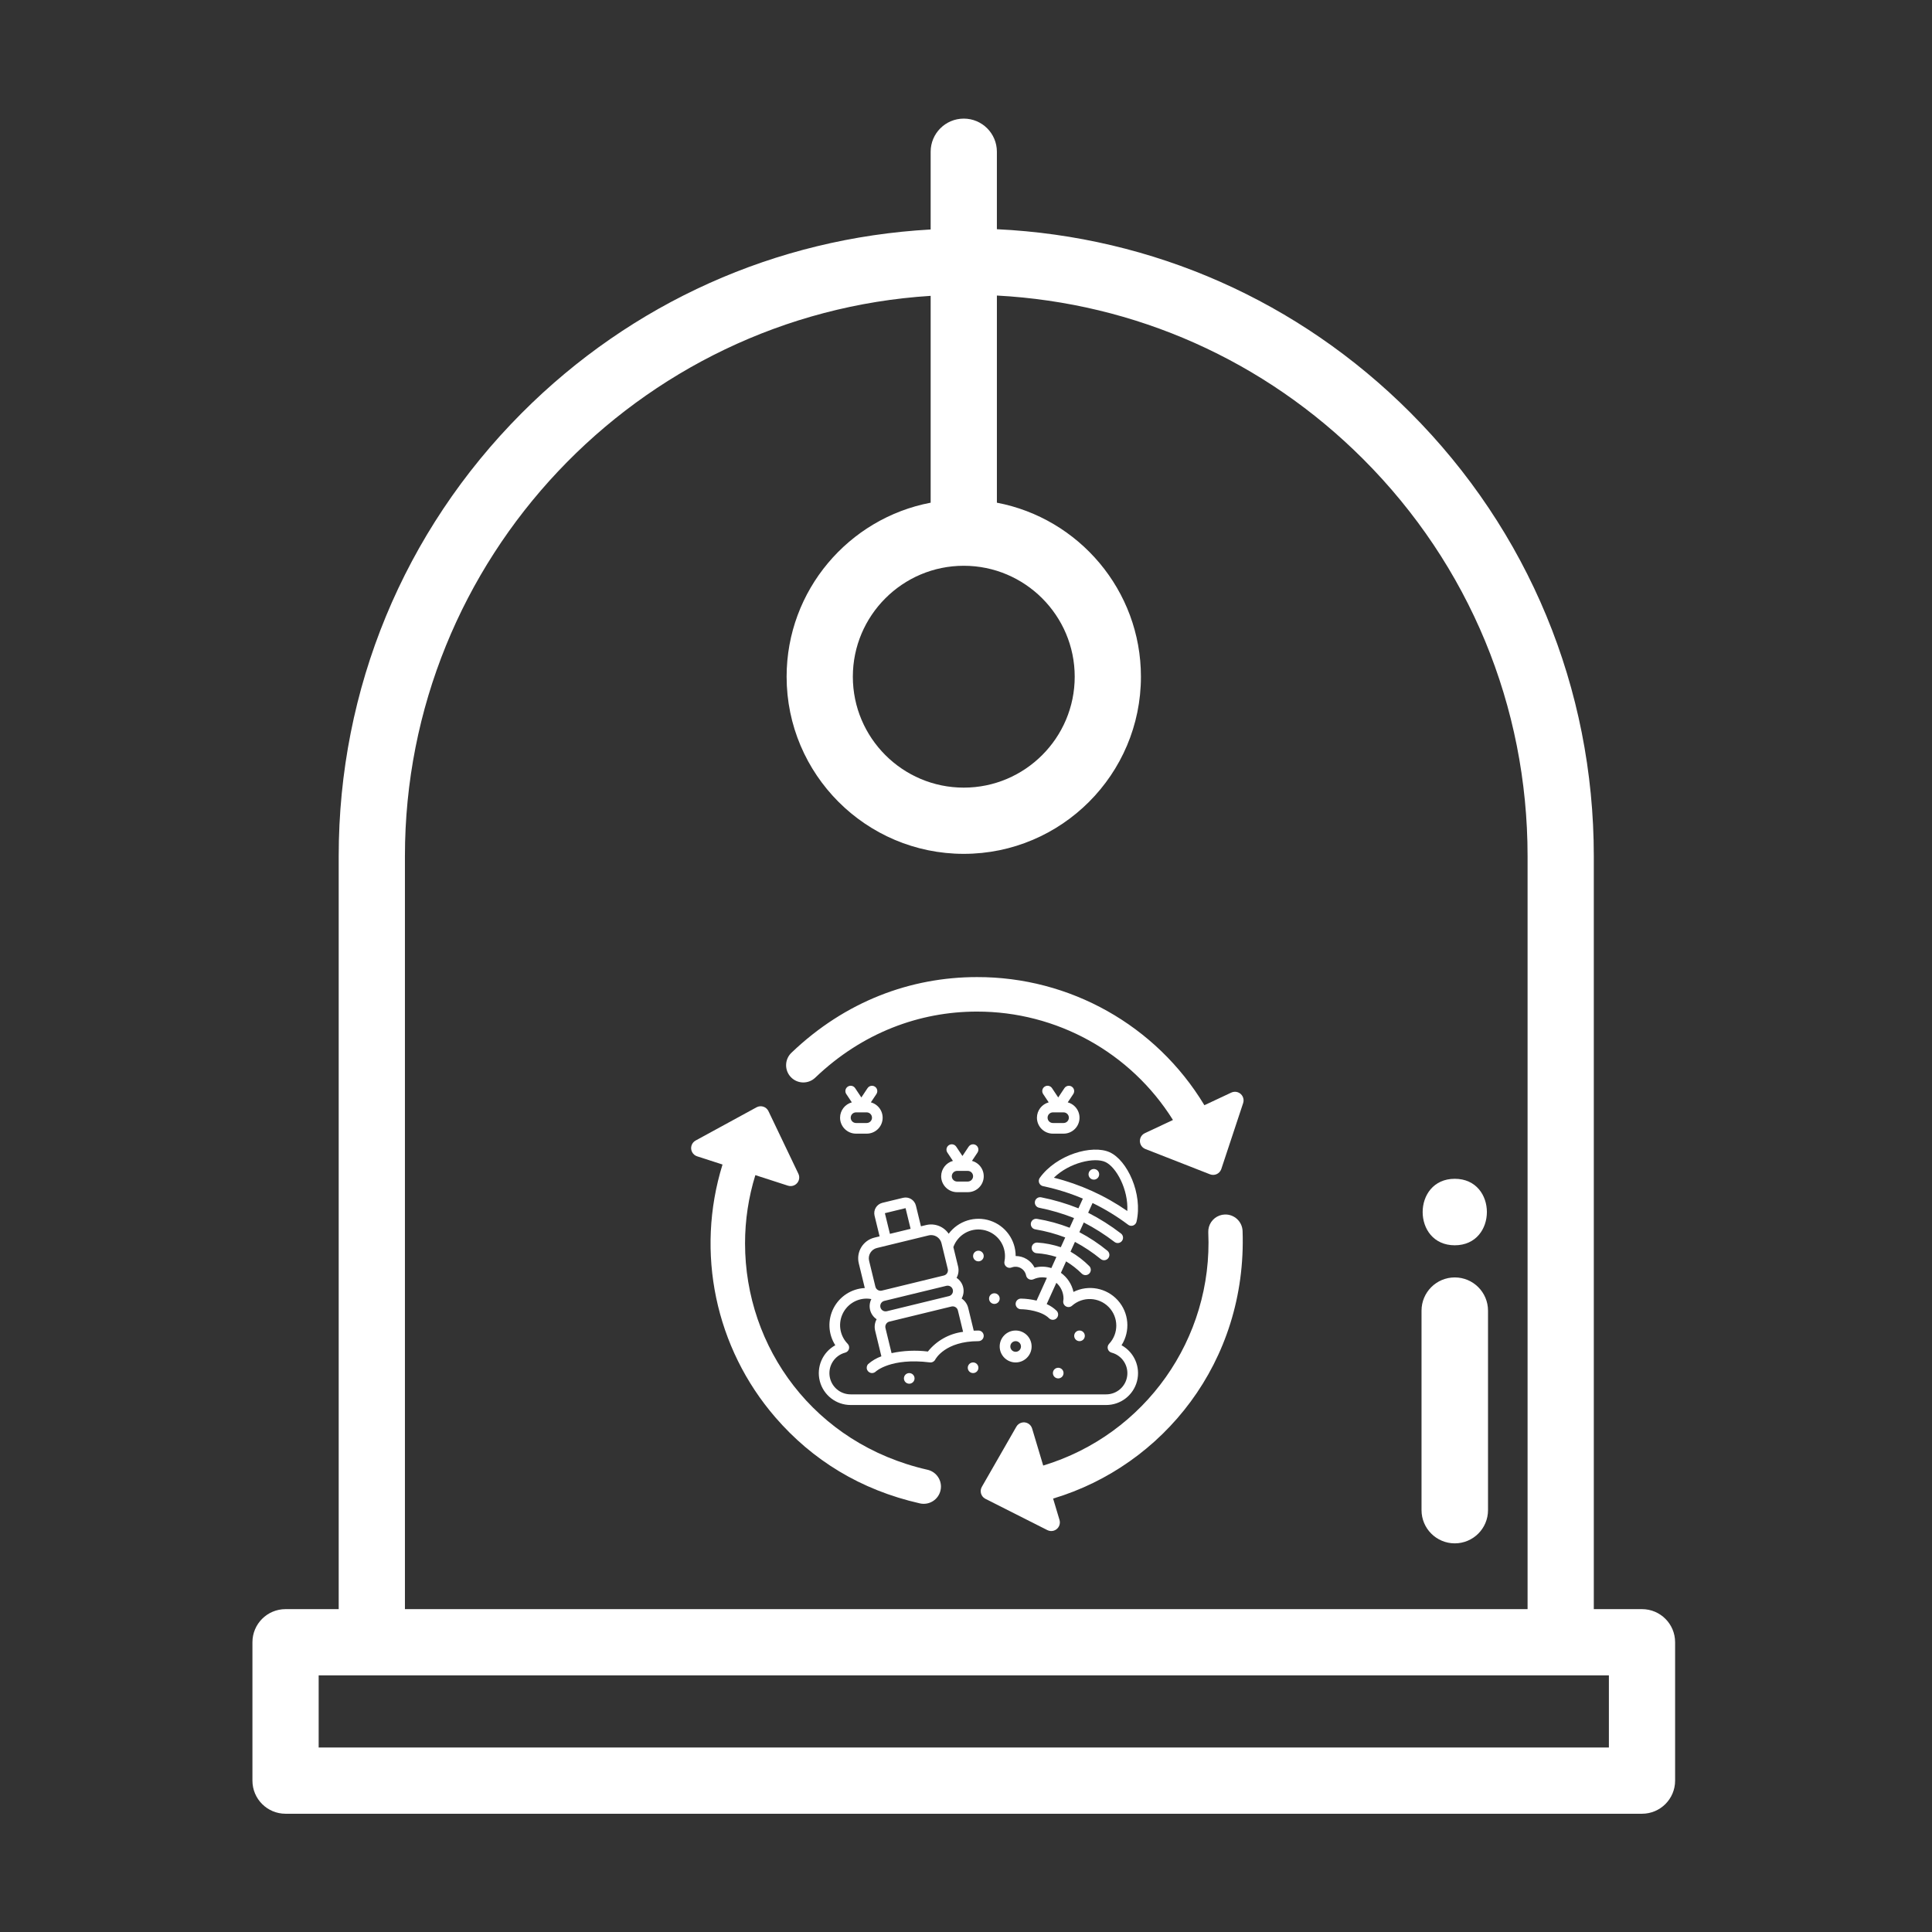 <?xml version="1.0" encoding="utf-8"?>
<!-- Generator: Adobe Illustrator 16.0.0, SVG Export Plug-In . SVG Version: 6.00 Build 0)  -->
<!DOCTYPE svg PUBLIC "-//W3C//DTD SVG 1.1//EN" "http://www.w3.org/Graphics/SVG/1.1/DTD/svg11.dtd">
<svg version="1.1" id="Layer_1" xmlns="http://www.w3.org/2000/svg" xmlns:xlink="http://www.w3.org/1999/xlink" x="0px" y="0px"
	 width="400px" height="400px" viewBox="0 0 400 400" enable-background="new 0 0 400 400" xml:space="preserve">
<rect x="0" y="0" width="400" height="400" fill="#333333" stroke="none"/>
<g>
	<g>
		<g>
			<path fill="#FFFFFF" d="M339.959,333.153h-9.979V177.234c0-34.703-13.514-67.332-38.053-91.879
				c-23.039-23.038-53.207-36.357-85.533-37.899V31.413c0-3.786-3.07-6.856-6.855-6.856c-3.787,0-6.857,3.07-6.857,6.856v16.099
				c-32.025,1.783-61.878,15.136-84.683,38.027c-24.424,24.52-37.875,57.085-37.875,91.695v155.919H59.12
				c-3.787,0-6.856,3.07-6.856,6.856v28.652c0,3.785,3.07,6.855,6.856,6.855h280.839c3.785,0,6.855-3.07,6.855-6.855V340.01
				C346.814,336.223,343.746,333.153,339.959,333.153z M199.539,117.137c12.664,0,22.969,10.303,22.969,22.967
				s-10.305,22.967-22.969,22.967s-22.967-10.303-22.967-22.967S186.875,117.137,199.539,117.137z M83.836,177.234
				c0-61.515,48.239-112.167,108.847-115.982v42.825c-16.958,3.22-29.823,18.145-29.823,36.025
				c0,20.226,16.454,36.678,36.679,36.678s36.678-16.453,36.678-36.678c0-17.881-12.865-32.806-29.822-36.025V61.189
				c28.66,1.53,55.389,13.414,75.836,33.861c21.949,21.956,34.037,51.143,34.037,82.184v155.918H83.836V177.234z M333.104,361.806
				L333.104,361.806H65.976v-14.94h267.128V361.806z"/>
		</g>
	</g>
	<g>
		<g>
			<path fill="#FFFFFF" d="M301.195,244.057c-8.857,0-8.871,13.766,0,13.766C310.053,257.822,310.068,244.057,301.195,244.057z"/>
		</g>
	</g>
	<g>
		<g>
			<path fill="#FFFFFF" d="M301.195,264.477c-3.801,0-6.883,3.082-6.883,6.883v41.291c0,3.803,3.082,6.884,6.883,6.884
				c3.803,0,6.883-3.082,6.883-6.884v-41.291C308.078,267.559,304.996,264.477,301.195,264.477z"/>
		</g>
	</g>
	<g>
		<g id="Page-1">
			<g id="_x30_40---Trash" transform="translate(-1)">
				<path id="Shape" fill="#FFFFFF" d="M233.201,278.519c1.863-2.924,1.547-6.73-0.774-9.306c-2.321-2.574-6.073-3.285-9.175-1.735
					c-0.35-1.596-1.278-3.004-2.604-3.955l1.073-2.369c1.176,0.712,2.266,1.562,3.241,2.528c0.425,0.421,1.107,0.427,1.539,0.013
					c0.431-0.414,0.453-1.096,0.05-1.538c-1.166-1.173-2.482-2.187-3.914-3.017l0.918-2.022c1.882,1.003,3.663,2.188,5.314,3.538
					c0.301,0.256,0.715,0.331,1.086,0.2c0.371-0.133,0.645-0.453,0.716-0.841s-0.069-0.784-0.368-1.04
					c-1.808-1.484-3.762-2.78-5.832-3.867l0.912-2.009c2.23,1.149,4.352,2.496,6.345,4.022c0.478,0.377,1.171,0.295,1.548-0.183
					c0.377-0.479,0.295-1.173-0.184-1.549c-2.131-1.642-4.406-3.083-6.803-4.306l0.912-2.013c2.588,1.255,5.047,2.758,7.346,4.485
					c0.194,0.154,0.436,0.238,0.684,0.238c0.123,0.001,0.246-0.021,0.363-0.061c0.355-0.126,0.623-0.424,0.709-0.79
					c1.344-5.779-1.93-12.735-5.551-14.378c-3.623-1.643-11.018,0.479-14.477,5.296c-0.221,0.307-0.268,0.704-0.126,1.054
					c0.141,0.351,0.451,0.604,0.823,0.673c2.816,0.589,5.569,1.451,8.221,2.571l-0.914,2.013c-2.5-0.998-5.088-1.763-7.73-2.284
					c-0.599-0.11-1.172,0.287-1.281,0.886c-0.109,0.6,0.287,1.173,0.887,1.282c2.463,0.492,4.877,1.203,7.213,2.125l-0.912,2.011
					c-2.183-0.846-4.448-1.463-6.759-1.841c-0.393-0.068-0.792,0.084-1.042,0.395c-0.25,0.312-0.313,0.733-0.163,1.104
					s0.485,0.63,0.882,0.681c2.107,0.352,4.174,0.911,6.17,1.672l-0.918,2.021c-1.57-0.532-3.203-0.855-4.857-0.961h-0.051
					c-0.607-0.013-1.111,0.47-1.125,1.077c-0.014,0.608,0.469,1.113,1.078,1.127c1.373,0.092,2.729,0.351,4.041,0.771l-1.045,2.306
					c-1.125-0.358-2.328-0.393-3.47-0.098c-0.749-1.473-2.263-2.4-3.917-2.399c0.008-3.32-2.116-6.27-5.268-7.317
					c-3.15-1.048-6.618,0.042-8.6,2.705c-1.031-1.514-2.891-2.231-4.671-1.802l-1.07,0.26l-1.042-4.281
					c-0.288-1.182-1.479-1.907-2.661-1.618l-4.282,1.038c-1.181,0.29-1.906,1.48-1.62,2.662l1.043,4.28l-1.07,0.261
					c-1.135,0.275-2.114,0.992-2.722,1.991s-0.793,2.197-0.517,3.332l1.245,5.115c-2.744,0.136-5.206,1.723-6.465,4.163
					c-1.258,2.441-1.123,5.368,0.357,7.683c-2.64,1.452-3.959,4.51-3.206,7.427c0.753,2.917,3.387,4.953,6.4,4.946h52.877
					c3.014,0.007,5.646-2.029,6.4-4.946C237.161,283.028,235.842,279.971,233.201,278.519L233.201,278.519z M229.84,240.573
					c2.239,1.015,4.801,5.663,4.557,10.152c-4.611-3.194-9.762-5.529-15.203-6.893C222.414,240.69,227.604,239.557,229.84,240.573z
					 M185.59,280.153l-1.265-5.197c-0.069-0.285-0.021-0.586,0.132-0.836c0.148-0.246,0.388-0.424,0.667-0.494h0.014l12.844-3.127
					h0.018c0.588-0.139,1.178,0.223,1.322,0.81l1.076,4.433c-2.867,0.359-5.482,1.822-7.289,4.076
					C190.601,279.511,188.061,279.624,185.59,280.153z M198.269,267.025c0.143,0.583-0.21,1.173-0.792,1.322h-0.018l-12.845,3.128
					h-0.012c-0.588,0.139-1.178-0.224-1.322-0.811c-0.144-0.591,0.219-1.186,0.809-1.329l12.849-3.121
					C197.529,266.071,198.125,266.435,198.269,267.025z M184.206,251.176l4.282-1.044l1.042,4.283l-4.28,1.041L184.206,251.176z
					 M181.198,259.375c0.303-0.499,0.793-0.856,1.361-0.991l2.14-0.521l3.211-0.782l5.352-1.303
					c0.171-0.042,0.346-0.063,0.521-0.063c1.016-0.001,1.901,0.694,2.142,1.681l1.302,5.354c0.144,0.591-0.219,1.186-0.809,1.329
					l-12.845,3.129c-0.591,0.144-1.187-0.219-1.331-0.81l-1.303-5.359C180.8,260.472,180.893,259.872,181.198,259.375
					L181.198,259.375z M230.008,288.688H177.13c-2.21,0.008-4.083-1.629-4.371-3.821c-0.288-2.191,1.097-4.256,3.235-4.819
					c0.378-0.102,0.674-0.396,0.777-0.774c0.103-0.378-0.002-0.781-0.276-1.062c-1.546-1.585-1.991-3.941-1.132-5.982
					c0.86-2.04,2.857-3.368,5.071-3.369c0.326,0.002,0.65,0.036,0.97,0.099c-0.745,1.467-0.275,3.26,1.094,4.173
					c-0.393,0.717-0.504,1.552-0.314,2.345l1.297,5.329c-0.999,0.358-1.922,0.899-2.724,1.596c-0.31,0.316-0.401,0.787-0.23,1.196
					c0.17,0.407,0.569,0.675,1.012,0.677c0.287,0.001,0.563-0.108,0.771-0.307c0.031-0.031,3.147-2.906,11.211-1.899
					c0.459,0.054,0.902-0.181,1.117-0.591c0.077-0.154,2.072-3.806,8.929-3.806c0.609,0,1.102-0.493,1.102-1.102
					c0-0.607-0.492-1.101-1.102-1.101c-0.33,0-0.652,0.012-0.967,0.027l-1.146-4.717c-0.196-0.792-0.679-1.481-1.356-1.936
					c0.818-1.482,0.363-3.344-1.048-4.281c0.393-0.716,0.505-1.553,0.314-2.346l-0.98-4.024c0.905-2.518,3.489-4.021,6.124-3.563
					c2.637,0.458,4.563,2.741,4.567,5.417c0.005,0.37-0.032,0.739-0.11,1.102c-0.092,0.4,0.047,0.816,0.357,1.083
					c0.312,0.267,0.745,0.338,1.125,0.187c0.611-0.239,1.298-0.196,1.874,0.119c0.577,0.313,0.984,0.866,1.116,1.509
					c0.06,0.334,0.27,0.621,0.568,0.779c0.299,0.159,0.654,0.171,0.965,0.033c0.569-0.261,1.188-0.399,1.815-0.405
					c0.325,0.002,0.647,0.038,0.965,0.11l-2.138,4.712c-1.061-0.253-2.144-0.393-3.233-0.415c-0.608,0-1.103,0.493-1.103,1.102
					c0,0.607,0.494,1.101,1.103,1.101c1.103,0,4.288,0.338,5.831,1.88c0.432,0.418,1.119,0.413,1.545-0.013
					c0.424-0.425,0.43-1.112,0.012-1.544c-0.6-0.581-1.297-1.052-2.059-1.39l2-4.405c0.938,0.827,1.479,2.017,1.484,3.27
					c-0.004,0.092-0.014,0.185-0.028,0.276l-0.032,0.266c-0.045,0.454,0.195,0.889,0.604,1.092c0.408,0.205,0.9,0.135,1.236-0.173
					c2.205-1.937,5.541-1.806,7.588,0.299c2.045,2.105,2.08,5.444,0.08,7.592c-0.275,0.28-0.381,0.684-0.277,1.062
					c0.104,0.379,0.4,0.673,0.777,0.774c2.137,0.563,3.523,2.628,3.236,4.819C234.09,287.06,232.219,288.696,230.008,288.688
					L230.008,288.688z"/>
				<circle id="Oval" fill="#FFFFFF" cx="202.467" cy="283.18" r="1.102"/>
				<circle id="Oval_1_" fill="#FFFFFF" cx="189.248" cy="285.383" r="1.101"/>
				<circle id="Oval_2_" fill="#FFFFFF" cx="203.568" cy="260.047" r="1.102"/>
				<circle id="Oval_3_" fill="#FFFFFF" cx="206.874" cy="268.86" r="1.102"/>
				<circle id="Oval_4_" fill="#FFFFFF" cx="220.093" cy="284.282" r="1.102"/>
				<circle id="Oval_5_" fill="#FFFFFF" cx="224.5" cy="276.571" r="1.101"/>
				<path id="Shape_1_" fill="#FFFFFF" d="M228.474,243.582c0.249-0.555,0.005-1.206-0.55-1.456
					c-0.555-0.252-1.207-0.005-1.457,0.55s-0.006,1.207,0.549,1.458c0.268,0.119,0.57,0.129,0.844,0.026
					C228.133,244.056,228.354,243.849,228.474,243.582z"/>
				<path id="Shape_2_" fill="#FFFFFF" d="M211.279,275.47c-1.824,0-3.305,1.479-3.305,3.305c0,1.824,1.48,3.304,3.305,3.304
					c1.826,0,3.306-1.479,3.306-3.304C214.585,276.948,213.105,275.47,211.279,275.47z M211.279,279.876
					c-0.607,0-1.102-0.493-1.102-1.102c0-0.609,0.494-1.103,1.102-1.103c0.609,0,1.103,0.493,1.103,1.103
					C212.382,279.383,211.889,279.876,211.279,279.876z"/>
				<path id="Shape_3_" fill="#FFFFFF" d="M174.927,231.405c0,1.825,1.479,3.305,3.305,3.305h2.203
					c1.656,0.006,3.059-1.217,3.279-2.857c0.22-1.642-0.811-3.19-2.41-3.621l1.149-1.723c0.219-0.327,0.246-0.747,0.071-1.1
					c-0.174-0.354-0.523-0.586-0.917-0.611c-0.393-0.025-0.769,0.16-0.987,0.487l-1.287,1.934l-1.287-1.934
					c-0.338-0.505-1.021-0.643-1.528-0.306c-0.506,0.339-0.643,1.022-0.305,1.529l1.149,1.723
					C175.93,228.622,174.934,229.92,174.927,231.405z M178.232,230.304h2.203c0.608,0,1.102,0.493,1.102,1.102
					c0,0.607-0.494,1.102-1.102,1.102h-2.203c-0.608,0-1.102-0.494-1.102-1.102C177.13,230.797,177.624,230.304,178.232,230.304z"/>
				<path id="Shape_4_" fill="#FFFFFF" d="M195.857,243.523c0,1.824,1.48,3.304,3.305,3.304h2.203
					c1.656,0.007,3.058-1.216,3.279-2.857c0.22-1.641-0.811-3.191-2.41-3.621l1.149-1.723c0.218-0.327,0.245-0.746,0.071-1.1
					c-0.174-0.353-0.523-0.586-0.916-0.611c-0.394-0.025-0.77,0.161-0.988,0.488l-1.287,1.934l-1.287-1.931
					c-0.337-0.506-1.022-0.643-1.528-0.306c-0.506,0.339-0.643,1.022-0.305,1.528l1.149,1.724
					C196.862,240.743,195.866,242.039,195.857,243.523L195.857,243.523z M199.163,242.421h2.203c0.608,0,1.101,0.494,1.101,1.103
					c0,0.607-0.493,1.101-1.101,1.101h-2.203c-0.608,0-1.102-0.493-1.102-1.101C198.061,242.915,198.554,242.421,199.163,242.421z"
					/>
				<path id="Shape_5_" fill="#FFFFFF" d="M215.686,231.405c0,1.825,1.48,3.305,3.307,3.305h2.203
					c1.654,0.006,3.058-1.217,3.277-2.857c0.221-1.642-0.811-3.19-2.408-3.621l1.148-1.723c0.219-0.327,0.245-0.747,0.071-1.1
					c-0.175-0.354-0.524-0.586-0.917-0.611s-0.77,0.16-0.988,0.487l-1.286,1.934l-1.286-1.934c-0.338-0.505-1.021-0.643-1.529-0.306
					c-0.506,0.339-0.643,1.022-0.305,1.529l1.148,1.723C216.689,228.622,215.693,229.92,215.686,231.405z M218.992,230.304h2.203
					c0.607,0,1.102,0.493,1.102,1.102c0,0.607-0.494,1.102-1.102,1.102h-2.203c-0.609,0-1.102-0.494-1.102-1.102
					C217.891,230.797,218.383,230.304,218.992,230.304z"/>
			</g>
		</g>
	</g>
	<path fill="#FFFFFF" d="M254.924,226.21l-5.567,2.613l-0.052-0.084c-9.956-16.46-27.813-26.497-47.05-26.444
		c-13.703,0-27.242,5.002-38.383,15.654c-1.432,1.353-1.497,3.61-0.145,5.043c1.354,1.432,3.61,1.496,5.043,0.144
		c0.012-0.01,0.021-0.021,0.033-0.031c9.72-9.302,21.588-13.666,33.451-13.666c16.498-0.027,31.844,8.455,40.594,22.441l-5.82,2.732
		c-0.893,0.419-1.277,1.482-0.857,2.375c0.193,0.413,0.539,0.737,0.965,0.904l13.378,5.237c0.919,0.359,1.954-0.094,2.313-1.013
		c0.012-0.029,0.023-0.059,0.033-0.089l4.518-13.637c0.312-0.936-0.194-1.947-1.131-2.259
		C255.813,225.987,255.339,226.016,254.924,226.21L254.924,226.21z"/>
	<path fill="#FFFFFF" d="M252.487,251.665c-1.444,0.526-2.384,1.925-2.326,3.461c0.999,22.022-13.076,41.914-34.176,48.3
		l-2.299-7.674c-0.283-0.944-1.279-1.48-2.225-1.196c-0.436,0.131-0.807,0.425-1.033,0.82l-7.148,12.46
		c-0.49,0.855-0.194,1.946,0.662,2.436c0.025,0.016,0.053,0.03,0.08,0.044l12.824,6.478c0.881,0.445,1.954,0.092,2.398-0.788
		c0.207-0.408,0.248-0.88,0.117-1.317l-1.325-4.426c22.711-6.795,40.169-28.271,39.228-55.401c-0.078-1.962-1.732-3.489-3.695-3.41
		C253.2,251.465,252.835,251.537,252.487,251.665L252.487,251.665z"/>
	<path fill="#FFFFFF" d="M192.005,304.292c-23.451-5.339-37.751-25.341-37.751-46.854c-0.003-4.793,0.717-9.561,2.133-14.139
		l6.751,2.182c0.938,0.304,1.945-0.212,2.248-1.15c0.141-0.434,0.109-0.906-0.088-1.318l-6.197-12.961
		c-0.426-0.89-1.492-1.266-2.381-0.84c-0.029,0.014-0.058,0.027-0.086,0.043l-12.612,6.878c-0.866,0.474-1.185,1.558-0.712,2.424
		c0.219,0.4,0.583,0.703,1.018,0.843l5.262,1.703l-0.002,0.009c-5.642,18.177-1.496,37.977,10.963,52.362
		c7.617,8.803,17.593,15.002,29.905,17.787c1.927,0.435,3.839-0.775,4.272-2.702c0.059-0.257,0.088-0.52,0.088-0.784
		C194.808,306.099,193.641,304.652,192.005,304.292z"/>
</g>
</svg>
